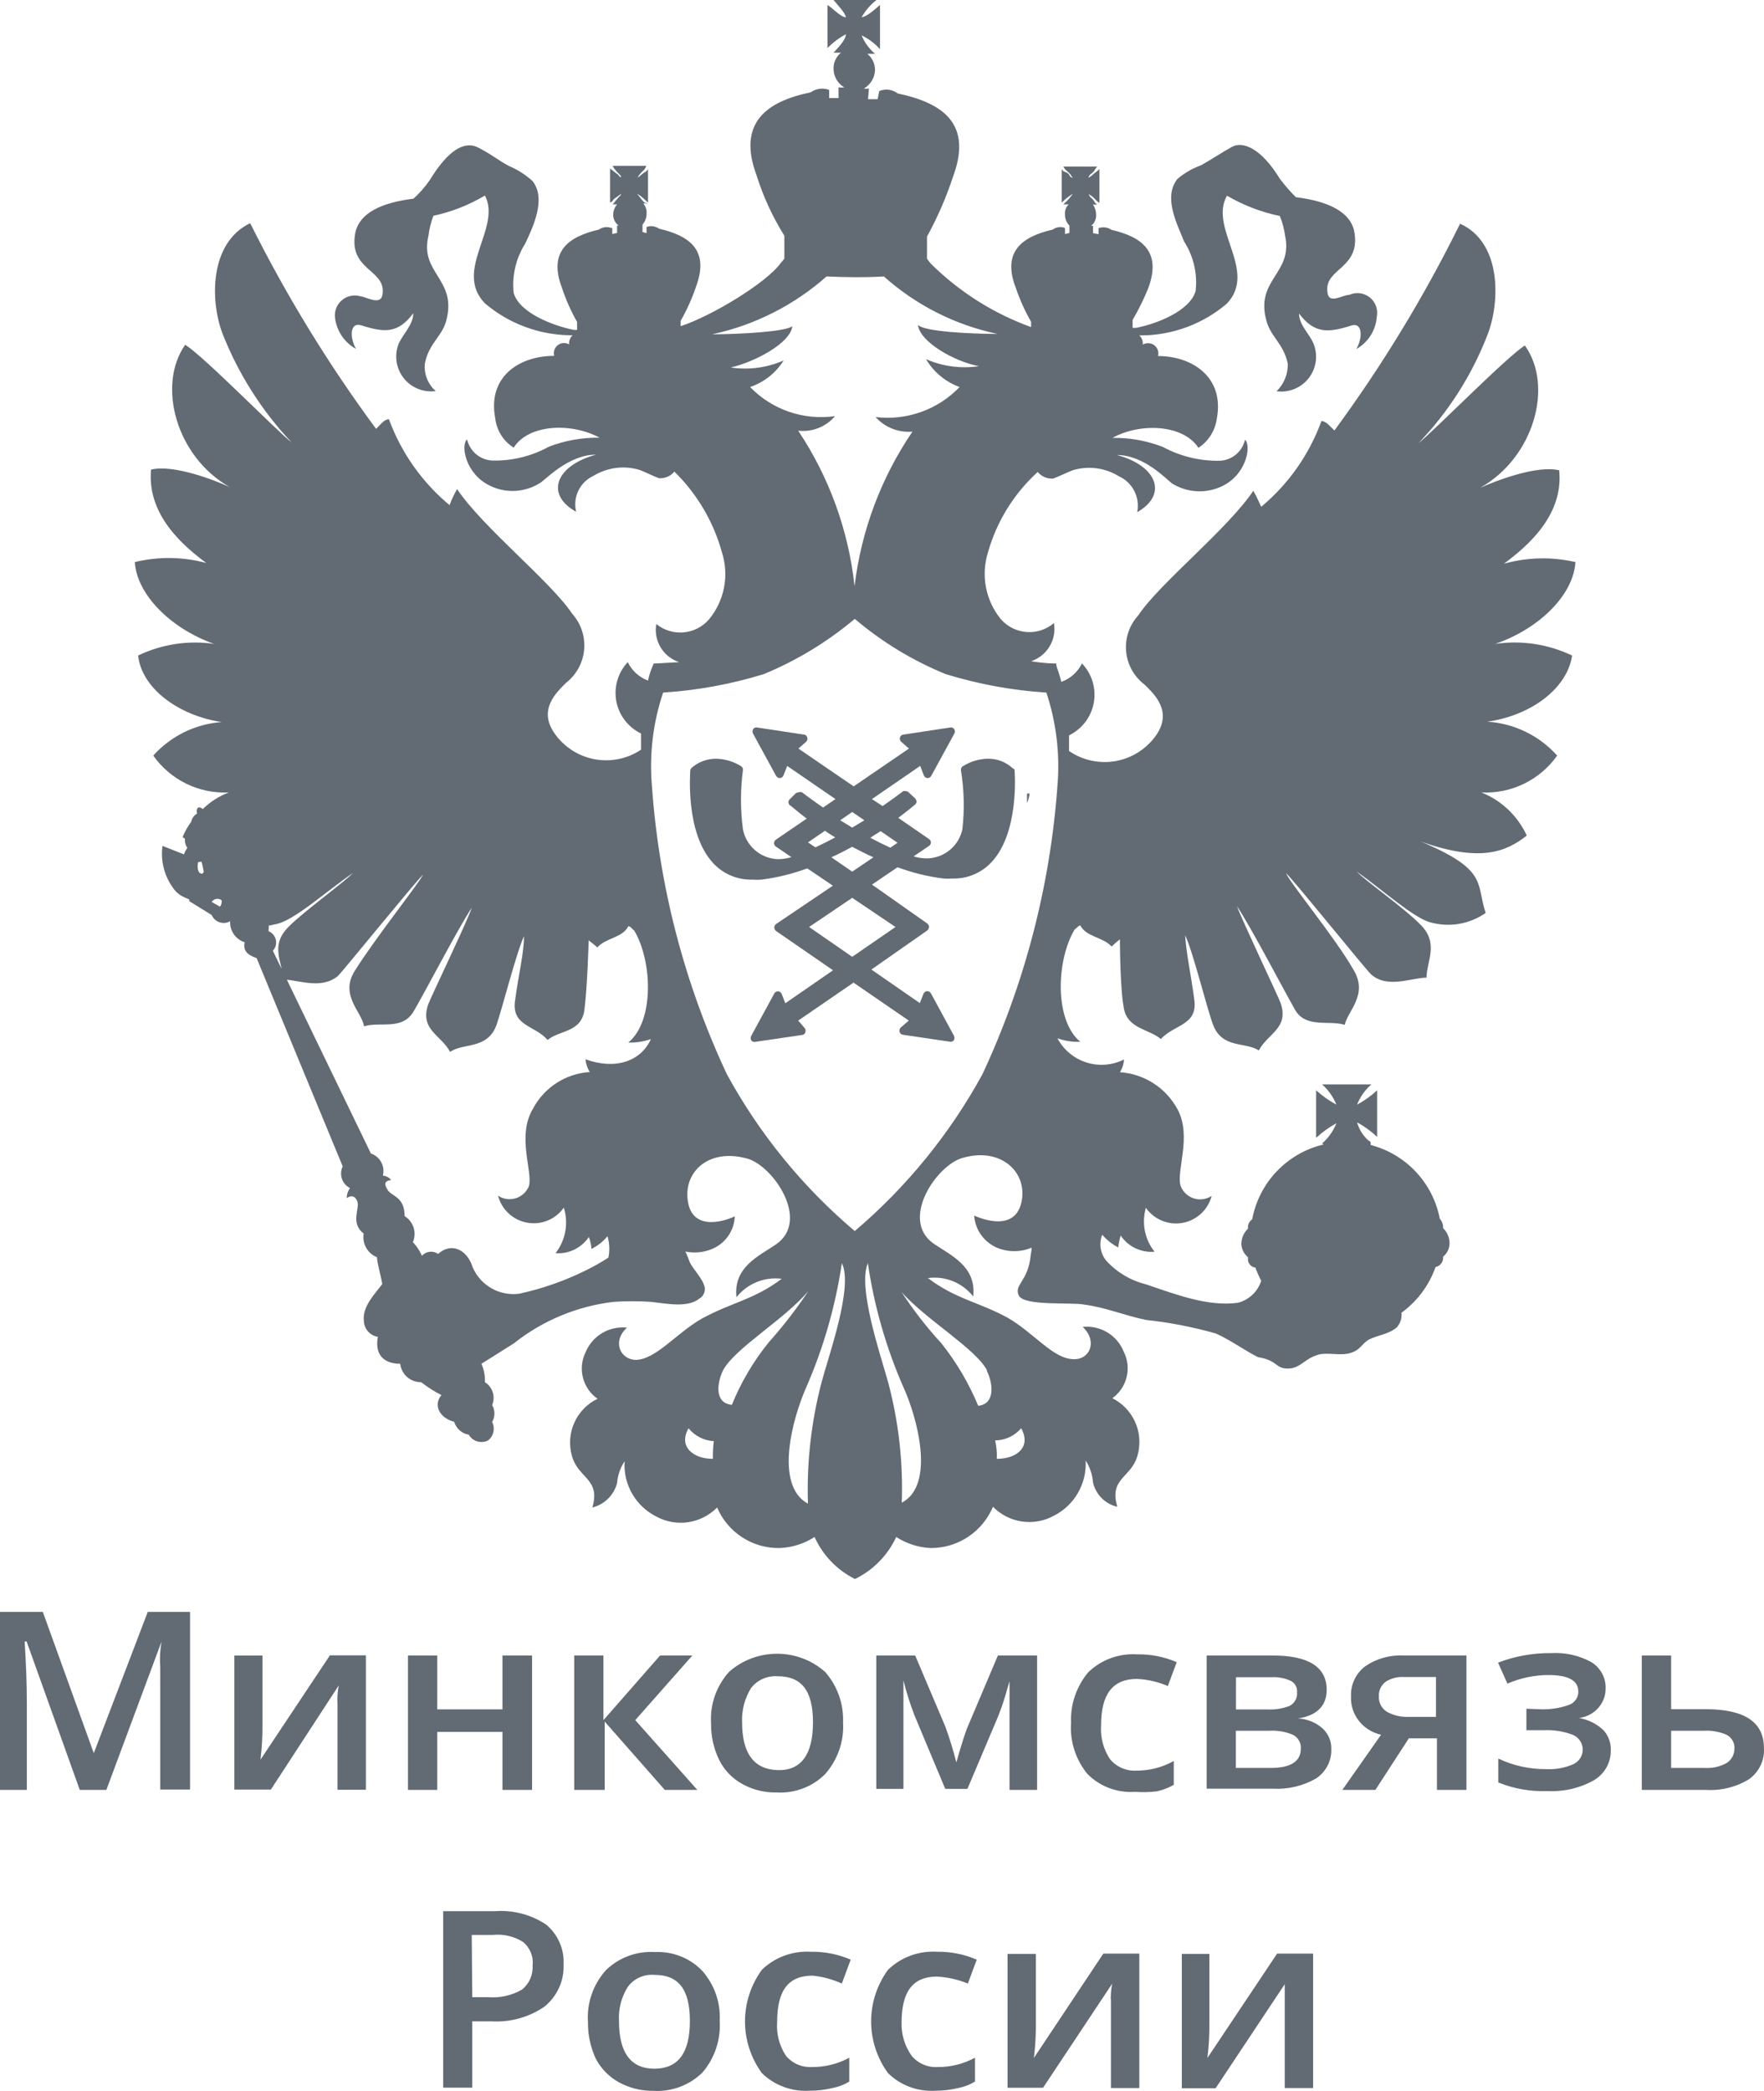 <svg width="54" height="64" viewBox="0 0 54 64" fill="none" xmlns="http://www.w3.org/2000/svg">
  <path d="M2.442 54.785L0.814 50.24H0.754C0.798 50.918 0.822 51.555 0.822 52.139V54.785H0V49.337H1.311L2.871 53.661L4.523 49.337H5.818V54.774H4.906V51.036C4.886 50.773 4.899 50.508 4.944 50.248L3.256 54.785H2.442Z" fill="#626A73"/>
  <path fill-rule="evenodd" clip-rule="evenodd" d="M48.029 52.184C47.737 52.287 47.427 52.332 47.117 52.316L46.726 52.3V52.958H47.245C47.556 52.942 47.867 52.991 48.156 53.102C48.336 53.184 48.451 53.359 48.451 53.552C48.451 53.745 48.336 53.92 48.156 54.002C47.894 54.115 47.607 54.165 47.321 54.149C46.816 54.152 46.319 54.041 45.866 53.825V54.557C46.343 54.751 46.858 54.841 47.375 54.82C47.873 54.846 48.369 54.73 48.799 54.486C49.122 54.291 49.315 53.947 49.31 53.578C49.32 53.355 49.242 53.136 49.093 52.965C48.887 52.766 48.624 52.633 48.338 52.584C48.806 52.526 49.156 52.137 49.152 51.679C49.163 51.355 48.997 51.049 48.715 50.874C48.342 50.669 47.915 50.573 47.486 50.598C46.929 50.592 46.376 50.691 45.858 50.89L46.146 51.532C46.539 51.361 46.965 51.271 47.397 51.269C48.013 51.269 48.316 51.437 48.316 51.774C48.32 51.956 48.205 52.121 48.029 52.184ZM25.808 52.716C25.843 53.291 25.648 53.856 25.265 54.295C24.876 54.69 24.327 54.898 23.764 54.863C23.397 54.87 23.034 54.779 22.717 54.6C22.413 54.431 22.169 54.177 22.017 53.871C21.845 53.517 21.76 53.129 21.767 52.737C21.733 52.17 21.928 51.612 22.31 51.18C23.143 50.43 24.432 50.43 25.265 51.18C25.637 51.609 25.83 52.157 25.808 52.716ZM8.034 50.672V52.776C8.038 53.139 8.018 53.5 7.974 53.86L10.099 50.667H11.201V54.781H10.332V52.15C10.321 51.962 10.334 51.773 10.37 51.587L8.292 54.775H7.174V50.672H8.034ZM13.385 50.671V52.32H15.382V50.671H16.288V54.785H15.382V53.009H13.385V54.785H12.489V50.671H13.385ZM21.195 50.671H20.207L18.473 52.649V50.671H17.578V54.785H18.511V52.694L20.351 54.785H21.347L19.447 52.649L21.195 50.671ZM23.802 54.179C23.08 54.155 22.717 53.668 22.717 52.716C22.701 52.35 22.795 51.987 22.988 51.672C23.177 51.423 23.484 51.285 23.802 51.306C24.526 51.306 24.887 51.73 24.887 52.716C24.887 53.703 24.524 54.202 23.802 54.179ZM29.276 53.943L29.327 53.767C29.433 53.393 29.525 53.109 29.598 52.912L30.548 50.671H31.748V54.785H30.904V51.46L30.836 51.686C30.757 51.984 30.659 52.276 30.543 52.562L29.615 54.753H28.936L28 52.517C27.862 52.162 27.747 51.8 27.656 51.431V54.753H26.825V50.671H28.016L28.945 52.862C29.072 53.217 29.183 53.577 29.276 53.943ZM33.286 54.294C33.665 54.681 34.201 54.882 34.749 54.844C34.972 54.861 35.197 54.855 35.419 54.828C35.599 54.787 35.772 54.72 35.932 54.631V53.9C35.586 54.094 35.193 54.196 34.792 54.195C34.478 54.213 34.174 54.082 33.978 53.842C33.775 53.534 33.68 53.171 33.707 52.806C33.707 51.862 34.054 51.388 34.809 51.388C35.134 51.404 35.453 51.478 35.75 51.606L36.022 50.875C35.643 50.711 35.232 50.629 34.817 50.636C34.255 50.599 33.704 50.802 33.308 51.191C32.948 51.627 32.763 52.174 32.787 52.732C32.748 53.295 32.926 53.852 33.286 54.294ZM40.613 51.723C40.613 52.204 40.318 52.512 39.731 52.599C40.01 52.611 40.276 52.717 40.483 52.899C40.663 53.063 40.762 53.295 40.754 53.535C40.767 53.891 40.593 54.228 40.293 54.432C39.891 54.664 39.427 54.774 38.961 54.748H36.939V50.671H38.961C40.054 50.671 40.613 51.021 40.613 51.723ZM39.51 51.446C39.643 51.513 39.721 51.651 39.705 51.796C39.723 51.967 39.633 52.132 39.477 52.214C39.26 52.298 39.025 52.335 38.791 52.322H37.836V51.336H38.921C39.124 51.324 39.326 51.362 39.51 51.446ZM39.821 53.521C39.834 53.346 39.739 53.18 39.579 53.098C39.357 53.003 39.114 52.961 38.871 52.974H37.832V54.113H38.893C39.511 54.113 39.821 53.916 39.821 53.521ZM41.092 54.785H42.104L43.127 53.207H43.988V54.785H44.891V50.671H42.962C42.543 50.651 42.128 50.769 41.787 51.005C41.501 51.226 41.342 51.567 41.358 51.921C41.33 52.477 41.718 52.973 42.278 53.096L41.092 54.785ZM42.211 51.921C42.199 52.111 42.294 52.292 42.458 52.395C42.662 52.507 42.894 52.561 43.128 52.55H43.959V51.33H42.979C42.776 51.317 42.575 51.371 42.407 51.482C42.273 51.59 42.2 51.753 42.211 51.921ZM51.157 52.315H52.218C53.404 52.315 53.998 52.709 53.998 53.504C54.022 53.875 53.852 54.233 53.545 54.456C53.149 54.699 52.685 54.814 52.218 54.785H50.259V50.671H51.157V52.315ZM52.853 53.097C53.015 53.182 53.11 53.351 53.095 53.529C53.094 53.701 53.007 53.862 52.861 53.96C52.656 54.074 52.42 54.127 52.183 54.113H51.157V52.974H52.167C52.403 52.962 52.638 53.004 52.853 53.097ZM17.252 60.122C17.276 60.618 17.061 61.096 16.671 61.416C16.197 61.743 15.623 61.903 15.043 61.869H14.457V63.899H13.567V58.497H15.149C15.708 58.456 16.265 58.602 16.725 58.912C17.083 59.216 17.277 59.662 17.252 60.122ZM14.94 61.129H14.457L14.441 59.224H15.076C15.403 59.188 15.733 59.264 16.01 59.438C16.228 59.617 16.338 59.891 16.303 60.166C16.322 60.446 16.201 60.718 15.98 60.897C15.667 61.078 15.303 61.159 14.94 61.129ZM22.031 61.855C22.069 62.427 21.881 62.992 21.505 63.433C21.11 63.825 20.559 64.031 19.996 63.996C19.627 63.999 19.264 63.909 18.943 63.733C18.642 63.565 18.398 63.316 18.24 63.015C18.076 62.662 17.993 62.277 17.999 61.889C17.96 61.315 18.154 60.748 18.541 60.311C18.935 59.92 19.485 59.714 20.047 59.748C20.597 59.722 21.13 59.934 21.502 60.327C21.873 60.752 22.063 61.299 22.031 61.855ZM20.033 63.318C19.311 63.318 18.948 62.831 18.948 61.856C18.928 61.489 19.022 61.125 19.219 60.812C19.405 60.559 19.714 60.42 20.033 60.446C20.755 60.446 21.119 60.869 21.119 61.856C21.119 62.842 20.755 63.318 20.033 63.318ZM24.783 63.992C24.237 64.026 23.703 63.828 23.32 63.45C22.635 62.502 22.635 61.241 23.32 60.294C23.717 59.907 24.267 59.705 24.829 59.739C25.247 59.733 25.66 59.815 26.042 59.98L25.77 60.712C25.488 60.583 25.185 60.501 24.875 60.47C24.121 60.47 23.79 60.938 23.79 61.887C23.762 62.252 23.857 62.616 24.061 62.924C24.254 63.157 24.551 63.285 24.859 63.268C25.258 63.27 25.651 63.172 25.998 62.982V63.713C25.841 63.808 25.667 63.875 25.485 63.91C25.256 63.965 25.02 63.993 24.783 63.992ZM27.181 63.45C27.563 63.83 28.098 64.028 28.644 63.992C28.876 63.991 29.107 63.964 29.333 63.91C29.515 63.875 29.689 63.808 29.846 63.713V62.982C29.498 63.172 29.105 63.27 28.706 63.268C28.398 63.285 28.101 63.157 27.908 62.924C27.698 62.628 27.59 62.276 27.599 61.916C27.599 60.967 27.933 60.499 28.684 60.499C29.009 60.517 29.329 60.589 29.629 60.712L29.9 59.981C29.519 59.815 29.105 59.733 28.687 59.739C28.126 59.704 27.577 59.907 27.181 60.294C26.496 61.241 26.496 62.503 27.181 63.45ZM31.71 59.804V61.908C31.714 62.269 31.694 62.63 31.65 62.989L33.775 59.796H34.877V63.91H34.008V61.279C33.996 61.091 34.009 60.902 34.046 60.716L31.93 63.902H30.844V59.804H31.71ZM37.022 61.908V59.804H36.178V63.917H37.212L39.329 60.732V63.91H40.197V59.796H39.095L36.962 62.989C37.006 62.63 37.026 62.269 37.022 61.908Z" fill="#626A73"/>
  <path d="M30.995 23.51C30.789 23.321 30.519 23.218 30.239 23.223C29.972 23.228 29.71 23.306 29.484 23.448C29.461 23.46 29.442 23.477 29.43 23.5C29.418 23.522 29.413 23.547 29.416 23.572C29.514 24.171 29.529 24.78 29.461 25.383C29.408 25.631 29.273 25.854 29.077 26.016C28.882 26.177 28.637 26.268 28.384 26.274C28.242 26.275 28.102 26.254 27.966 26.212L28.44 25.891C28.457 25.879 28.472 25.863 28.482 25.844C28.491 25.825 28.497 25.805 28.497 25.784C28.496 25.763 28.491 25.743 28.481 25.726C28.471 25.708 28.457 25.693 28.44 25.682L27.498 25.033C27.797 24.808 27.983 24.65 28.011 24.627C28.025 24.616 28.036 24.603 28.044 24.587C28.052 24.572 28.056 24.554 28.057 24.537C28.055 24.501 28.041 24.468 28.017 24.441L27.82 24.255C27.796 24.231 27.763 24.217 27.729 24.215C27.704 24.207 27.676 24.207 27.65 24.215C27.65 24.215 27.391 24.413 27.019 24.672L26.692 24.458L28.169 23.443L28.282 23.736C28.292 23.758 28.307 23.778 28.327 23.792C28.347 23.806 28.371 23.814 28.395 23.815C28.418 23.814 28.441 23.808 28.46 23.796C28.48 23.784 28.496 23.767 28.508 23.747L29.213 22.456C29.225 22.435 29.232 22.412 29.232 22.388C29.232 22.364 29.225 22.34 29.213 22.32C29.202 22.303 29.187 22.289 29.169 22.279C29.151 22.269 29.132 22.264 29.111 22.264L27.656 22.484C27.631 22.486 27.608 22.496 27.588 22.512C27.569 22.528 27.556 22.55 27.549 22.574C27.544 22.597 27.545 22.621 27.552 22.644C27.559 22.666 27.571 22.687 27.588 22.704L27.825 22.912L26.133 24.069L24.441 22.912L24.678 22.704C24.695 22.688 24.708 22.667 24.714 22.644C24.72 22.621 24.719 22.596 24.712 22.574C24.707 22.55 24.694 22.528 24.676 22.512C24.658 22.495 24.634 22.486 24.61 22.484L23.155 22.264C23.135 22.264 23.115 22.269 23.097 22.279C23.079 22.289 23.064 22.303 23.053 22.32C23.042 22.341 23.037 22.364 23.037 22.388C23.037 22.411 23.042 22.435 23.053 22.456L23.758 23.747C23.77 23.767 23.786 23.784 23.806 23.796C23.826 23.808 23.848 23.814 23.871 23.815C23.895 23.814 23.919 23.806 23.939 23.792C23.959 23.778 23.974 23.758 23.984 23.736L24.097 23.443L25.575 24.458L25.197 24.717C24.819 24.458 24.571 24.266 24.565 24.261C24.546 24.249 24.523 24.242 24.501 24.241C24.478 24.24 24.456 24.245 24.435 24.255C24.401 24.256 24.369 24.27 24.345 24.294L24.176 24.464C24.163 24.476 24.153 24.491 24.146 24.507C24.139 24.524 24.136 24.542 24.136 24.559C24.14 24.594 24.156 24.626 24.181 24.65C24.21 24.65 24.39 24.83 24.695 25.056L23.747 25.704C23.731 25.716 23.718 25.731 23.709 25.749C23.7 25.767 23.696 25.786 23.696 25.806C23.695 25.827 23.7 25.849 23.71 25.867C23.72 25.886 23.735 25.902 23.753 25.913L24.227 26.235C24.091 26.277 23.951 26.297 23.809 26.297C23.554 26.287 23.31 26.192 23.117 26.026C22.923 25.86 22.791 25.633 22.743 25.383C22.663 24.782 22.663 24.173 22.743 23.572C22.746 23.548 22.742 23.523 22.731 23.501C22.72 23.479 22.703 23.46 22.681 23.448C22.452 23.306 22.189 23.229 21.919 23.223C21.641 23.222 21.371 23.324 21.164 23.51C21.144 23.532 21.133 23.56 21.13 23.589C21.13 23.663 20.977 25.49 21.824 26.41C21.977 26.578 22.164 26.711 22.374 26.799C22.583 26.888 22.809 26.93 23.036 26.923C23.128 26.931 23.221 26.931 23.313 26.923C23.791 26.862 24.26 26.747 24.712 26.579L25.496 27.109L23.758 28.282C23.741 28.295 23.727 28.311 23.718 28.329C23.708 28.348 23.702 28.369 23.702 28.39C23.703 28.41 23.709 28.431 23.719 28.449C23.728 28.468 23.742 28.484 23.758 28.497L25.501 29.698L24.04 30.708L23.928 30.42C23.918 30.398 23.902 30.378 23.883 30.364C23.863 30.351 23.839 30.343 23.815 30.341C23.792 30.342 23.769 30.349 23.75 30.36C23.73 30.372 23.713 30.389 23.702 30.409L22.997 31.706C22.986 31.727 22.98 31.75 22.98 31.774C22.98 31.798 22.986 31.821 22.997 31.842C23.008 31.858 23.023 31.871 23.041 31.88C23.059 31.889 23.079 31.893 23.098 31.892L24.554 31.678C24.578 31.676 24.601 31.666 24.62 31.65C24.638 31.634 24.65 31.612 24.655 31.588C24.662 31.564 24.663 31.539 24.657 31.515C24.651 31.492 24.639 31.47 24.621 31.453L24.435 31.238L26.128 30.076L27.82 31.238L27.577 31.447C27.559 31.464 27.546 31.485 27.539 31.509C27.532 31.533 27.532 31.558 27.538 31.582C27.544 31.606 27.558 31.628 27.577 31.644C27.596 31.66 27.62 31.67 27.645 31.672L29.1 31.887C29.12 31.887 29.14 31.883 29.157 31.874C29.175 31.866 29.19 31.852 29.202 31.836C29.212 31.815 29.218 31.792 29.218 31.768C29.218 31.745 29.212 31.722 29.202 31.701L28.497 30.403C28.485 30.383 28.469 30.367 28.449 30.355C28.429 30.343 28.407 30.336 28.384 30.336C28.359 30.337 28.336 30.345 28.316 30.359C28.296 30.373 28.28 30.392 28.271 30.415L28.158 30.702L26.675 29.676L28.384 28.48C28.4 28.467 28.414 28.451 28.424 28.432C28.433 28.414 28.439 28.393 28.44 28.373C28.44 28.352 28.434 28.331 28.425 28.312C28.415 28.294 28.401 28.278 28.384 28.265L26.692 27.075L27.476 26.545C27.927 26.712 28.397 26.828 28.875 26.889C28.966 26.897 29.059 26.897 29.151 26.889C29.378 26.897 29.605 26.855 29.814 26.766C30.023 26.678 30.211 26.544 30.364 26.376C31.21 25.456 31.063 23.629 31.057 23.555C31.04 23.536 31.019 23.521 30.995 23.51ZM26.088 24.853L26.46 25.107L26.088 25.332L25.721 25.107L26.088 24.853ZM24.734 25.784L25.253 25.428C25.349 25.496 25.456 25.564 25.569 25.631C25.366 25.74 25.163 25.842 24.96 25.936L24.734 25.784ZM27.413 28.373L26.088 29.286L24.768 28.373L26.088 27.481L27.413 28.373ZM26.088 26.68L25.451 26.24C25.676 26.139 25.885 26.026 26.088 25.919C26.297 26.026 26.505 26.139 26.737 26.24L26.088 26.68ZM27.256 25.947C27.047 25.851 26.844 25.75 26.641 25.642L26.957 25.439L27.476 25.795L27.256 25.947Z" fill="#626A73"/>
  <path d="M31.439 24.582C31.48 24.489 31.507 24.39 31.518 24.289H31.439V24.582Z" fill="#626A73"/>
  <path d="M48.125 20.064C47.394 19.715 46.575 19.591 45.773 19.709C47.2 19.212 48.176 18.152 48.227 17.204C47.505 17.037 46.752 17.054 46.038 17.255C46.732 16.736 47.871 15.789 47.73 14.395C47.059 14.232 45.83 14.7 45.31 14.931C46.958 14.006 47.567 11.817 46.681 10.576C46.162 10.881 43.804 13.284 43.426 13.56C44.346 12.603 45.065 11.471 45.542 10.232C45.931 9.211 45.959 7.412 44.696 6.848C43.602 9.067 42.315 11.184 40.849 13.177C40.719 13.058 40.617 12.906 40.454 12.883C40.082 13.907 39.446 14.814 38.609 15.512C38.57 15.439 38.491 15.236 38.367 15.021C37.572 16.206 35.507 17.842 34.841 18.84C34.707 18.988 34.605 19.162 34.541 19.352C34.478 19.542 34.455 19.742 34.474 19.941C34.492 20.14 34.552 20.333 34.649 20.508C34.747 20.683 34.879 20.835 35.039 20.955C35.332 21.243 35.891 21.762 35.406 22.484C35.263 22.693 35.08 22.872 34.868 23.011C34.656 23.15 34.419 23.245 34.17 23.292C33.921 23.338 33.666 23.335 33.418 23.283C33.17 23.23 32.935 23.13 32.726 22.986C32.726 22.817 32.726 22.653 32.726 22.507C32.922 22.412 33.093 22.271 33.225 22.098C33.356 21.924 33.445 21.722 33.484 21.507C33.522 21.293 33.509 21.072 33.446 20.863C33.383 20.655 33.272 20.464 33.121 20.307C32.992 20.57 32.765 20.772 32.489 20.871C32.452 20.716 32.405 20.563 32.348 20.414L32.331 20.307H32.258C32.258 20.307 31.976 20.307 31.564 20.239C31.801 20.16 32.002 19.999 32.13 19.785C32.259 19.571 32.306 19.317 32.264 19.071C32.031 19.269 31.731 19.367 31.427 19.345C31.123 19.322 30.84 19.182 30.639 18.953C30.411 18.673 30.255 18.342 30.185 17.988C30.115 17.634 30.134 17.268 30.239 16.922C30.505 15.97 31.035 15.111 31.767 14.446C31.824 14.514 31.896 14.568 31.977 14.604C32.058 14.639 32.147 14.654 32.235 14.649C32.388 14.598 32.642 14.469 32.833 14.395C33.069 14.323 33.317 14.302 33.561 14.333C33.805 14.364 34.039 14.447 34.249 14.576C34.454 14.668 34.621 14.827 34.723 15.027C34.826 15.227 34.857 15.456 34.813 15.676C35.755 15.14 35.428 14.26 34.193 13.927C35.039 13.927 35.733 14.7 35.885 14.801C36.113 14.941 36.372 15.022 36.639 15.036C36.906 15.05 37.173 14.996 37.414 14.88C38.164 14.519 38.31 13.639 38.113 13.459C38.073 13.633 37.978 13.79 37.842 13.906C37.706 14.022 37.536 14.091 37.357 14.102C36.744 14.117 36.137 13.971 35.597 13.679C35.106 13.489 34.584 13.395 34.057 13.402C34.904 12.934 36.218 12.985 36.686 13.707C36.839 13.607 36.969 13.475 37.066 13.32C37.163 13.165 37.226 12.992 37.25 12.81C37.487 11.547 36.5 10.898 35.451 10.898C35.466 10.837 35.463 10.773 35.443 10.714C35.422 10.655 35.384 10.604 35.334 10.566C35.284 10.529 35.223 10.507 35.161 10.504C35.098 10.501 35.036 10.516 34.982 10.548C34.989 10.496 34.982 10.443 34.963 10.394C34.945 10.345 34.914 10.301 34.875 10.266H34.954C35.91 10.257 36.833 9.912 37.56 9.29C38.508 8.281 36.996 6.989 37.56 5.99C38.063 6.283 38.609 6.493 39.179 6.611C39.259 6.81 39.314 7.019 39.343 7.231C39.574 8.36 38.463 8.546 38.75 9.747C38.874 10.311 39.281 10.48 39.422 11.129C39.426 11.286 39.398 11.443 39.339 11.589C39.28 11.734 39.191 11.866 39.078 11.975C39.264 12.001 39.453 11.976 39.627 11.905C39.8 11.834 39.952 11.718 40.067 11.569C40.181 11.42 40.254 11.244 40.279 11.058C40.303 10.871 40.278 10.682 40.206 10.509C40.082 10.215 39.766 9.945 39.766 9.595C40.234 10.215 40.651 10.193 41.373 9.962C41.7 9.86 41.729 10.317 41.52 10.684C41.698 10.584 41.849 10.441 41.958 10.269C42.067 10.097 42.132 9.9 42.146 9.696C42.169 9.587 42.16 9.474 42.123 9.37C42.085 9.265 42.019 9.173 41.932 9.103C41.845 9.034 41.74 8.99 41.63 8.976C41.519 8.962 41.407 8.979 41.306 9.025C41.091 9.025 40.657 9.341 40.634 8.924C40.544 8.202 41.684 8.224 41.452 7.062C41.328 6.498 40.685 6.16 39.67 6.036C39.493 5.86 39.329 5.671 39.179 5.472C38.615 4.546 38.051 4.31 37.712 4.496C37.374 4.682 37.092 4.879 36.765 5.06C36.501 5.155 36.257 5.296 36.043 5.477C35.597 6.041 36.043 6.87 36.246 7.389C36.536 7.839 36.661 8.375 36.601 8.907C36.421 9.527 35.394 9.916 34.779 10.035C34.74 10.035 34.712 10.035 34.672 10.035V9.792C34.856 9.479 35.016 9.153 35.152 8.817C35.569 7.688 34.943 7.248 34.023 7.034C33.967 6.995 33.901 6.97 33.832 6.961C33.764 6.952 33.694 6.96 33.629 6.983V7.169L33.459 7.136V6.91H33.403C33.453 6.871 33.493 6.82 33.519 6.762C33.546 6.704 33.558 6.641 33.555 6.577C33.556 6.465 33.522 6.355 33.459 6.261H33.584L33.527 6.21C33.491 6.143 33.441 6.083 33.38 6.036C33.354 6.008 33.336 5.972 33.33 5.934C33.358 5.965 33.393 5.99 33.431 6.007C33.486 6.054 33.537 6.105 33.584 6.16L33.657 6.21V5.178L33.584 5.24C33.53 5.279 33.48 5.32 33.431 5.364C33.38 5.415 33.352 5.415 33.33 5.438C33.307 5.46 33.33 5.387 33.38 5.336C33.443 5.298 33.493 5.243 33.527 5.178L33.584 5.099H32.551L32.602 5.178C32.659 5.228 32.714 5.281 32.766 5.336C32.785 5.375 32.812 5.41 32.845 5.438C32.845 5.438 32.766 5.438 32.737 5.364C32.709 5.291 32.602 5.263 32.551 5.24L32.501 5.178V6.205L32.551 6.154C32.608 6.097 32.67 6.046 32.737 6.002L32.845 5.928C32.845 5.928 32.794 6.002 32.766 6.03C32.718 6.095 32.663 6.153 32.602 6.205L32.551 6.256H32.715C32.673 6.296 32.641 6.346 32.621 6.4C32.602 6.455 32.595 6.514 32.602 6.571C32.601 6.633 32.612 6.695 32.636 6.752C32.659 6.809 32.694 6.861 32.737 6.904V7.13L32.602 7.164V6.978C32.54 6.953 32.473 6.945 32.407 6.954C32.34 6.963 32.278 6.989 32.224 7.028C31.288 7.243 30.667 7.7 31.096 8.811C31.218 9.171 31.375 9.519 31.564 9.849V10.012C30.41 9.594 29.361 8.93 28.49 8.066C28.449 8.018 28.411 7.967 28.377 7.914V7.243C28.698 6.659 28.964 6.047 29.172 5.415C29.77 3.808 28.896 3.159 27.48 2.86C27.401 2.799 27.307 2.76 27.208 2.747C27.109 2.734 27.008 2.748 26.916 2.787L26.866 3.035H26.572L26.6 2.708C26.55 2.719 26.498 2.719 26.448 2.708C26.547 2.65 26.631 2.568 26.69 2.469C26.749 2.37 26.782 2.258 26.787 2.143C26.787 2.048 26.765 1.954 26.724 1.868C26.683 1.783 26.624 1.707 26.55 1.647H26.787C26.607 1.494 26.466 1.301 26.375 1.083C26.589 1.185 26.781 1.329 26.939 1.506V0.152C26.815 0.254 26.55 0.508 26.375 0.53C26.49 0.325 26.645 0.144 26.832 0L25.517 0C25.619 0.13 25.873 0.384 25.895 0.53C25.743 0.53 25.495 0.254 25.331 0.152V1.472C25.496 1.303 25.686 1.16 25.895 1.049C25.895 1.23 25.619 1.495 25.517 1.613H25.743C25.669 1.673 25.611 1.749 25.572 1.835C25.532 1.921 25.514 2.015 25.517 2.11C25.518 2.224 25.549 2.336 25.606 2.435C25.664 2.534 25.746 2.616 25.845 2.674C25.787 2.683 25.728 2.683 25.67 2.674V3.001H25.382V2.753C25.289 2.717 25.189 2.705 25.091 2.718C24.992 2.731 24.898 2.768 24.818 2.826C23.447 3.108 22.562 3.774 23.165 5.381C23.368 6.026 23.653 6.642 24.011 7.215V7.914C24.011 7.914 23.961 7.987 23.91 8.038C23.47 8.659 21.772 9.68 20.836 9.984V9.821C21.025 9.49 21.181 9.143 21.304 8.783C21.727 7.655 21.106 7.215 20.176 7C20.121 6.96 20.057 6.935 19.99 6.926C19.923 6.917 19.855 6.925 19.792 6.949V7.136L19.668 7.102V6.876C19.748 6.784 19.793 6.666 19.792 6.543C19.798 6.486 19.792 6.429 19.774 6.375C19.757 6.32 19.729 6.27 19.691 6.227H19.843L19.736 6.205C19.678 6.153 19.627 6.094 19.583 6.03L19.499 5.928C19.499 5.928 19.583 5.979 19.612 6.002C19.673 6.048 19.732 6.099 19.786 6.154L19.837 6.205V5.178L19.786 5.24C19.725 5.277 19.667 5.319 19.612 5.364C19.583 5.415 19.521 5.415 19.499 5.438C19.534 5.41 19.562 5.375 19.583 5.336C19.631 5.281 19.682 5.228 19.736 5.178L19.786 5.077H18.754L18.799 5.156C18.843 5.211 18.89 5.264 18.94 5.314C18.991 5.364 19.014 5.393 19.014 5.415C19.014 5.438 18.963 5.415 18.918 5.342C18.861 5.304 18.806 5.262 18.754 5.218L18.675 5.156V6.205L18.754 6.154C18.754 6.109 18.85 6.053 18.918 6.002C18.954 5.983 18.986 5.958 19.014 5.928C19.01 5.95 19.002 5.97 18.989 5.988C18.976 6.005 18.96 6.02 18.94 6.03C18.89 6.109 18.828 6.154 18.799 6.205L18.754 6.256H18.89C18.815 6.344 18.773 6.456 18.771 6.571C18.77 6.637 18.785 6.701 18.815 6.759C18.844 6.817 18.887 6.867 18.94 6.904H18.89V7.13L18.743 7.164V6.978H18.715C18.651 6.954 18.584 6.946 18.517 6.955C18.45 6.964 18.386 6.989 18.331 7.028C17.395 7.243 16.78 7.7 17.203 8.811C17.323 9.173 17.478 9.522 17.666 9.854V10.097C17.626 10.097 17.587 10.097 17.564 10.097C16.944 9.973 15.906 9.584 15.725 8.969C15.668 8.437 15.793 7.902 16.081 7.451C16.323 6.932 16.729 6.081 16.3 5.539C16.085 5.346 15.839 5.189 15.573 5.077C15.246 4.902 15.043 4.721 14.631 4.513C14.219 4.304 13.717 4.592 13.153 5.517C13.01 5.724 12.844 5.913 12.657 6.081C11.658 6.205 11.015 6.526 10.88 7.107C10.649 8.269 11.788 8.236 11.715 8.969C11.686 9.386 11.246 9.093 11.038 9.07C10.942 9.041 10.84 9.036 10.742 9.055C10.643 9.075 10.551 9.118 10.474 9.182C10.396 9.246 10.335 9.327 10.297 9.42C10.259 9.513 10.244 9.614 10.254 9.713C10.276 9.914 10.346 10.106 10.457 10.274C10.569 10.442 10.72 10.581 10.897 10.678C10.694 10.311 10.716 9.854 11.055 9.956C11.777 10.187 12.183 10.21 12.651 9.589C12.651 9.928 12.352 10.21 12.211 10.503C12.139 10.676 12.114 10.866 12.138 11.052C12.162 11.238 12.236 11.415 12.35 11.563C12.464 11.712 12.616 11.828 12.79 11.899C12.964 11.971 13.153 11.995 13.339 11.97C13.22 11.866 13.127 11.735 13.069 11.587C13.012 11.44 12.99 11.281 13.006 11.124C13.136 10.475 13.57 10.283 13.678 9.742C13.96 8.54 12.848 8.348 13.114 7.226C13.141 7.014 13.192 6.806 13.266 6.605C13.823 6.486 14.356 6.276 14.845 5.985C15.364 6.983 13.869 8.275 14.845 9.285C15.572 9.903 16.492 10.248 17.446 10.261H17.53C17.491 10.296 17.461 10.339 17.442 10.389C17.424 10.438 17.417 10.49 17.423 10.543C17.37 10.511 17.308 10.496 17.247 10.5C17.185 10.504 17.126 10.526 17.077 10.563C17.027 10.601 16.991 10.652 16.971 10.711C16.951 10.77 16.95 10.833 16.966 10.892C15.883 10.892 14.918 11.541 15.161 12.805C15.181 12.987 15.243 13.162 15.341 13.318C15.438 13.473 15.57 13.604 15.725 13.701C16.182 12.979 17.496 12.929 18.354 13.397C17.824 13.389 17.297 13.482 16.802 13.673C16.269 13.966 15.668 14.112 15.06 14.096C14.88 14.085 14.708 14.015 14.571 13.899C14.434 13.782 14.338 13.623 14.298 13.448C14.095 13.628 14.247 14.508 15.003 14.869C15.242 14.985 15.507 15.039 15.772 15.025C16.037 15.011 16.295 14.93 16.52 14.79C16.701 14.688 17.395 13.916 18.247 13.916C17.017 14.249 16.673 15.129 17.637 15.664C17.584 15.448 17.608 15.22 17.705 15.019C17.802 14.818 17.965 14.658 18.168 14.564C18.378 14.437 18.612 14.354 18.856 14.323C19.1 14.292 19.348 14.313 19.583 14.384C19.775 14.457 20.023 14.587 20.181 14.638C20.269 14.642 20.356 14.626 20.437 14.591C20.517 14.556 20.588 14.502 20.644 14.435C21.343 15.12 21.847 15.978 22.105 16.922C22.213 17.269 22.233 17.638 22.162 17.995C22.091 18.352 21.932 18.685 21.699 18.964C21.5 19.191 21.222 19.331 20.922 19.356C20.622 19.382 20.324 19.29 20.091 19.1C20.047 19.346 20.094 19.6 20.223 19.814C20.351 20.029 20.553 20.189 20.791 20.267L20.085 20.307H20.012L19.984 20.374C19.92 20.521 19.871 20.675 19.837 20.831C19.566 20.73 19.343 20.528 19.217 20.267C19.069 20.425 18.96 20.615 18.899 20.823C18.838 21.03 18.827 21.249 18.866 21.462C18.906 21.674 18.995 21.875 19.127 22.046C19.258 22.218 19.428 22.357 19.623 22.45C19.623 22.602 19.623 22.772 19.623 22.947C19.202 23.228 18.686 23.332 18.189 23.236C17.692 23.14 17.252 22.852 16.966 22.433C16.47 21.711 17.039 21.192 17.322 20.905C17.48 20.783 17.611 20.63 17.707 20.456C17.803 20.281 17.863 20.089 17.881 19.89C17.9 19.692 17.877 19.491 17.815 19.302C17.753 19.113 17.652 18.938 17.519 18.789C16.853 17.791 14.789 16.155 13.993 14.971C13.901 15.127 13.824 15.291 13.762 15.461C12.923 14.764 12.283 13.857 11.906 12.833C11.754 12.833 11.641 13.008 11.512 13.126C10.047 11.143 8.758 9.037 7.659 6.831C6.407 7.429 6.429 9.211 6.813 10.215C7.299 11.447 8.015 12.574 8.923 13.538C8.545 13.261 6.192 10.858 5.668 10.554C4.799 11.795 5.391 13.983 7.033 14.909C6.531 14.677 5.29 14.209 4.624 14.373C4.495 15.766 5.617 16.714 6.317 17.233C5.601 17.039 4.848 17.029 4.128 17.204C4.179 18.152 5.166 19.212 6.553 19.709C5.761 19.593 4.951 19.717 4.229 20.064C4.331 21.051 5.442 21.897 6.785 22.101C5.981 22.159 5.23 22.527 4.692 23.127C4.951 23.495 5.299 23.791 5.703 23.988C6.108 24.186 6.555 24.277 7.005 24.255C6.707 24.366 6.436 24.54 6.209 24.763C6.174 24.73 6.128 24.712 6.08 24.712C6.054 24.727 6.036 24.751 6.026 24.779C6.017 24.807 6.018 24.837 6.029 24.864V24.904C5.983 24.93 5.944 24.966 5.914 25.009C5.884 25.052 5.863 25.101 5.854 25.152C5.747 25.297 5.658 25.454 5.589 25.62C5.612 25.639 5.636 25.656 5.662 25.671C5.652 25.771 5.678 25.871 5.736 25.953C5.689 26.012 5.654 26.079 5.634 26.151L4.974 25.891C4.941 26.134 4.958 26.381 5.025 26.617C5.092 26.853 5.207 27.073 5.363 27.262C5.6 27.527 5.86 27.487 5.786 27.578L6.48 28.006C6.502 28.058 6.535 28.105 6.576 28.143C6.617 28.181 6.666 28.21 6.719 28.228C6.773 28.246 6.829 28.253 6.885 28.248C6.941 28.242 6.995 28.226 7.044 28.198V28.249C7.048 28.382 7.093 28.51 7.173 28.616C7.253 28.722 7.363 28.8 7.49 28.841C7.439 29.073 7.541 29.219 7.856 29.326L10.491 35.7C10.434 35.819 10.425 35.955 10.467 36.079C10.51 36.204 10.599 36.307 10.716 36.366C10.649 36.453 10.613 36.56 10.615 36.671C10.716 36.597 10.868 36.569 10.942 36.783C11.015 36.998 10.716 37.432 11.134 37.759C11.109 37.908 11.135 38.061 11.209 38.192C11.283 38.323 11.4 38.425 11.54 38.481C11.54 38.634 11.675 39.124 11.703 39.299C11.512 39.57 11.083 39.976 11.139 40.427C11.142 40.546 11.186 40.661 11.264 40.751C11.343 40.84 11.45 40.9 11.568 40.918C11.461 41.477 11.765 41.742 12.251 41.742C12.269 41.899 12.345 42.043 12.463 42.148C12.582 42.252 12.736 42.308 12.893 42.306C13.087 42.457 13.295 42.589 13.514 42.701C13.26 42.999 13.441 43.394 13.903 43.519C13.933 43.619 13.991 43.71 14.07 43.779C14.148 43.849 14.245 43.896 14.349 43.913C14.407 44.012 14.5 44.085 14.61 44.118C14.72 44.15 14.839 44.14 14.941 44.088C15.024 44.023 15.081 43.931 15.104 43.828C15.126 43.725 15.113 43.618 15.065 43.524C15.111 43.445 15.135 43.356 15.135 43.265C15.135 43.173 15.111 43.084 15.065 43.005C15.118 42.882 15.125 42.743 15.084 42.615C15.044 42.487 14.959 42.377 14.845 42.306C14.852 42.112 14.815 41.919 14.738 41.742L15.725 41.121C16.609 40.418 17.672 39.976 18.794 39.846C19.169 39.822 19.546 39.822 19.922 39.846C20.384 39.897 21.05 40.038 21.405 39.75C21.463 39.718 21.51 39.669 21.54 39.609C21.57 39.55 21.582 39.484 21.575 39.418C21.524 39.13 21.208 38.854 21.106 38.611C21.078 38.526 21.027 38.414 20.982 38.306C21.257 38.364 21.542 38.336 21.8 38.227C21.999 38.145 22.17 38.007 22.293 37.83C22.416 37.653 22.486 37.444 22.494 37.229C22.105 37.415 21.151 37.669 21.05 36.71C20.948 35.858 21.699 35.142 22.861 35.458C23.656 35.661 24.818 37.353 23.758 38.086C23.238 38.442 22.443 38.78 22.545 39.705C22.708 39.5 22.921 39.34 23.164 39.241C23.407 39.142 23.672 39.108 23.932 39.141C23.064 39.79 22.392 39.863 21.484 40.36C20.683 40.822 20.091 41.601 19.471 41.623C18.991 41.623 18.726 41.059 19.194 40.636C18.929 40.608 18.662 40.666 18.433 40.802C18.205 40.938 18.026 41.145 17.925 41.392C17.806 41.634 17.778 41.91 17.846 42.17C17.913 42.431 18.071 42.659 18.292 42.813C17.976 42.966 17.724 43.225 17.581 43.545C17.438 43.865 17.412 44.225 17.508 44.562C17.699 45.256 18.393 45.256 18.134 46.141C18.315 46.096 18.48 46.003 18.613 45.872C18.746 45.741 18.842 45.577 18.89 45.397C18.909 45.157 18.988 44.926 19.121 44.726C19.098 45.072 19.178 45.417 19.351 45.718C19.524 46.019 19.781 46.262 20.091 46.418C20.389 46.58 20.732 46.641 21.068 46.591C21.404 46.541 21.714 46.383 21.953 46.141C22.112 46.516 22.38 46.834 22.722 47.055C23.063 47.276 23.463 47.39 23.87 47.382C24.249 47.366 24.617 47.249 24.936 47.044C25.187 47.602 25.624 48.057 26.172 48.33C26.729 48.06 27.175 47.605 27.435 47.044C27.751 47.248 28.115 47.365 28.49 47.382C28.897 47.384 29.296 47.265 29.635 47.04C29.974 46.815 30.239 46.494 30.397 46.119C30.635 46.361 30.945 46.519 31.281 46.569C31.617 46.619 31.96 46.558 32.258 46.395C32.568 46.239 32.825 45.995 32.998 45.695C33.172 45.394 33.254 45.05 33.234 44.703C33.364 44.904 33.442 45.135 33.459 45.374C33.501 45.556 33.592 45.722 33.724 45.854C33.856 45.986 34.022 46.078 34.204 46.119C33.939 45.233 34.644 45.233 34.825 44.539C34.918 44.204 34.892 43.847 34.751 43.529C34.61 43.212 34.363 42.952 34.052 42.796C34.27 42.64 34.424 42.411 34.488 42.15C34.553 41.89 34.522 41.615 34.401 41.375C34.303 41.128 34.127 40.92 33.9 40.783C33.673 40.646 33.408 40.586 33.144 40.614C33.612 41.053 33.358 41.623 32.867 41.601C32.247 41.601 31.654 40.8 30.854 40.337C29.945 39.841 29.274 39.773 28.405 39.119C28.666 39.084 28.931 39.117 29.174 39.216C29.418 39.315 29.631 39.476 29.793 39.683C29.895 38.758 29.099 38.419 28.58 38.064C27.531 37.331 28.682 35.638 29.488 35.435C30.616 35.119 31.401 35.836 31.288 36.688C31.158 37.646 30.239 37.393 29.821 37.206C29.836 37.418 29.909 37.621 30.031 37.794C30.154 37.967 30.321 38.103 30.515 38.188C30.684 38.259 30.865 38.295 31.048 38.295C31.231 38.295 31.412 38.259 31.581 38.188C31.581 38.284 31.553 38.385 31.553 38.414C31.474 39.237 31.034 39.31 31.186 39.649C31.339 39.987 32.816 39.852 33.194 39.931C33.866 40.021 34.435 40.269 35.078 40.399C35.803 40.477 36.52 40.616 37.222 40.816C37.634 40.997 38.107 41.336 38.508 41.539C39.128 41.64 39.027 41.888 39.422 41.888C39.816 41.888 39.912 41.589 40.369 41.46C40.685 41.386 41.035 41.51 41.351 41.409C41.667 41.307 41.684 41.121 41.915 40.997C42.146 40.873 42.524 40.839 42.761 40.625C42.819 40.56 42.861 40.484 42.884 40.401C42.908 40.318 42.912 40.23 42.896 40.145V40.185C43.381 39.834 43.747 39.344 43.946 38.78C44.008 38.768 44.065 38.735 44.106 38.687C44.148 38.639 44.173 38.579 44.177 38.515V38.464C44.237 38.415 44.287 38.353 44.321 38.283C44.355 38.213 44.373 38.136 44.374 38.058C44.374 37.971 44.357 37.884 44.323 37.804C44.289 37.724 44.239 37.651 44.177 37.59V37.539C44.17 37.451 44.134 37.368 44.075 37.302C43.972 36.765 43.719 36.267 43.344 35.868C42.97 35.468 42.49 35.184 41.96 35.046V34.995C41.96 34.944 41.932 34.916 41.898 34.916C41.728 34.766 41.605 34.57 41.542 34.352C41.766 34.473 41.973 34.623 42.157 34.798V33.371C41.973 33.544 41.766 33.692 41.542 33.811C41.637 33.571 41.788 33.358 41.983 33.19H40.471C40.663 33.361 40.813 33.573 40.911 33.811C40.686 33.691 40.478 33.543 40.29 33.371V34.826C40.478 34.652 40.686 34.503 40.911 34.38C40.815 34.619 40.664 34.832 40.471 35.001L40.522 35.029C39.974 35.157 39.475 35.442 39.087 35.849C38.698 36.255 38.436 36.766 38.333 37.319C38.294 37.346 38.262 37.381 38.239 37.422C38.217 37.463 38.204 37.509 38.203 37.556V37.607C38.14 37.667 38.089 37.74 38.054 37.82C38.019 37.901 38.001 37.987 38 38.075C38.004 38.153 38.024 38.23 38.059 38.3C38.094 38.369 38.143 38.431 38.203 38.481V38.532C38.2 38.597 38.221 38.66 38.264 38.709C38.305 38.759 38.365 38.79 38.429 38.797C38.481 38.936 38.541 39.072 38.609 39.203C38.556 39.366 38.464 39.512 38.34 39.63C38.215 39.747 38.064 39.831 37.899 39.874C36.996 40.004 35.998 39.621 35.078 39.31C34.612 39.194 34.19 38.943 33.866 38.588C33.776 38.479 33.716 38.348 33.695 38.208C33.673 38.068 33.689 37.925 33.742 37.793C33.879 37.952 34.046 38.084 34.232 38.182C34.246 38.058 34.271 37.936 34.306 37.816C34.418 37.984 34.574 38.119 34.757 38.206C34.939 38.293 35.142 38.33 35.343 38.312C35.195 38.126 35.094 37.907 35.047 37.673C35.001 37.44 35.012 37.198 35.078 36.969C35.202 37.145 35.374 37.282 35.573 37.363C35.772 37.445 35.991 37.468 36.202 37.429C36.414 37.391 36.61 37.292 36.768 37.146C36.925 36.999 37.038 36.811 37.092 36.603C37.013 36.656 36.922 36.69 36.828 36.704C36.734 36.717 36.638 36.709 36.547 36.681C36.456 36.652 36.372 36.603 36.303 36.538C36.233 36.473 36.179 36.393 36.144 36.304C35.992 35.858 36.5 34.781 36.043 33.946C35.868 33.625 35.616 33.353 35.308 33.156C35 32.958 34.648 32.842 34.283 32.818C34.358 32.702 34.401 32.567 34.407 32.429C34.05 32.608 33.637 32.641 33.257 32.519C32.876 32.398 32.558 32.133 32.371 31.78C32.595 31.86 32.832 31.896 33.07 31.887C32.275 31.233 32.331 29.4 32.895 28.452C32.969 28.401 32.991 28.351 33.07 28.322C33.245 28.678 33.764 28.678 34.029 28.971C34.109 28.893 34.194 28.819 34.283 28.751C34.283 28.751 34.283 30.257 34.407 30.878C34.531 31.498 35.185 31.498 35.535 31.803C35.941 31.357 36.663 31.385 36.562 30.612C36.46 29.84 36.308 29.146 36.28 28.627C36.511 29.095 36.951 30.883 37.132 31.357C37.408 32.107 38.13 31.882 38.536 32.152C38.801 31.633 39.467 31.481 39.202 30.697C39.128 30.494 38.028 28.181 37.865 27.736C38.254 28.3 39.32 30.342 39.647 30.911C39.974 31.481 40.685 31.216 41.165 31.368C41.255 30.94 41.898 30.443 41.43 29.676C40.866 28.689 39.444 26.968 39.371 26.726C39.647 26.991 41.808 29.676 41.977 29.828C42.479 30.268 43.212 29.924 43.669 29.924C43.669 29.433 44.058 28.881 43.494 28.311C42.93 27.741 41.802 26.968 41.531 26.675C42.327 27.239 43.263 28.091 43.788 28.232C44.073 28.311 44.373 28.327 44.666 28.277C44.958 28.227 45.236 28.114 45.48 27.944C45.175 27.042 45.576 26.63 43.489 25.756C45.299 26.399 46.095 26.083 46.738 25.575C46.461 24.974 45.965 24.501 45.35 24.255C45.8 24.277 46.248 24.186 46.654 23.988C47.059 23.791 47.408 23.495 47.668 23.127C47.12 22.514 46.352 22.141 45.531 22.089C46.895 21.897 47.984 21.051 48.125 20.064ZM6.238 26.692C6.238 26.692 6.238 26.692 6.192 26.743C6.04 26.743 6.04 26.54 6.063 26.387C6.095 26.389 6.128 26.383 6.158 26.371C6.189 26.358 6.216 26.339 6.238 26.314L6.164 26.365C6.215 26.512 6.215 26.59 6.238 26.692ZM6.734 27.753L6.48 27.606C6.496 27.581 6.517 27.561 6.541 27.545C6.565 27.529 6.592 27.518 6.621 27.513C6.65 27.508 6.679 27.51 6.707 27.517C6.736 27.524 6.762 27.537 6.785 27.555C6.79 27.59 6.788 27.625 6.779 27.659C6.77 27.693 6.755 27.725 6.734 27.753ZM7.478 26.173H7.377H7.512C7.501 26.174 7.49 26.174 7.478 26.173ZM21.823 44.652C21.202 44.652 20.762 44.263 21.078 43.716C21.172 43.832 21.29 43.927 21.423 43.995C21.556 44.063 21.702 44.102 21.851 44.111C21.828 44.29 21.819 44.471 21.823 44.652ZM31.26 43.716C31.576 44.28 31.136 44.652 30.515 44.652C30.524 44.463 30.506 44.273 30.464 44.088C30.616 44.087 30.765 44.053 30.902 43.988C31.04 43.924 31.161 43.831 31.26 43.716ZM21.8 10.232C23.101 9.953 24.307 9.343 25.303 8.461C25.867 8.489 26.533 8.495 27.057 8.461C28.043 9.342 29.243 9.949 30.538 10.221C29.714 10.221 28.281 10.148 28.101 9.945C28.152 10.464 29.229 11.073 29.968 11.208C29.419 11.29 28.858 11.216 28.349 10.994C28.581 11.389 28.945 11.69 29.376 11.846C29.048 12.188 28.645 12.45 28.198 12.609C27.752 12.769 27.274 12.822 26.803 12.765C26.944 12.922 27.119 13.044 27.315 13.121C27.511 13.199 27.722 13.229 27.932 13.211C26.971 14.623 26.363 16.247 26.16 17.943C25.977 16.241 25.385 14.607 24.434 13.182C24.645 13.207 24.858 13.179 25.054 13.101C25.251 13.023 25.426 12.898 25.562 12.737C25.09 12.804 24.607 12.759 24.155 12.604C23.703 12.449 23.294 12.189 22.962 11.846C23.388 11.702 23.751 11.415 23.989 11.033C23.48 11.257 22.919 11.331 22.37 11.248C23.092 11.084 24.203 10.503 24.254 9.984C24.062 10.153 22.624 10.232 21.8 10.232ZM8.827 25.795L8.415 25.948L8.827 25.795ZM17.925 32.423C17.935 32.562 17.98 32.695 18.055 32.812C17.692 32.835 17.341 32.951 17.036 33.148C16.731 33.346 16.481 33.619 16.312 33.941C15.815 34.775 16.312 35.853 16.193 36.298C16.159 36.387 16.105 36.467 16.035 36.532C15.965 36.597 15.882 36.646 15.791 36.675C15.7 36.703 15.604 36.712 15.51 36.698C15.415 36.685 15.325 36.65 15.246 36.597C15.3 36.806 15.412 36.994 15.57 37.14C15.728 37.287 15.924 37.385 16.136 37.423C16.347 37.462 16.565 37.439 16.765 37.358C16.964 37.276 17.135 37.14 17.259 36.964C17.333 37.199 17.349 37.449 17.304 37.692C17.26 37.934 17.158 38.163 17.006 38.357C17.204 38.372 17.404 38.334 17.583 38.247C17.762 38.16 17.915 38.026 18.027 37.861C18.071 37.978 18.098 38.102 18.105 38.227C18.295 38.134 18.462 38.001 18.596 37.838C18.66 38.051 18.669 38.276 18.625 38.492C18.393 38.643 18.151 38.779 17.902 38.899C17.264 39.212 16.59 39.447 15.894 39.598C15.603 39.636 15.306 39.579 15.05 39.435C14.794 39.29 14.591 39.066 14.473 38.797C14.298 38.233 13.807 38.019 13.412 38.38C13.337 38.327 13.245 38.304 13.154 38.314C13.062 38.325 12.978 38.368 12.916 38.436C12.848 38.282 12.755 38.141 12.64 38.019C12.7 37.878 12.708 37.72 12.661 37.574C12.614 37.428 12.517 37.303 12.386 37.223C12.386 36.626 11.997 36.626 11.867 36.422C11.737 36.219 11.794 36.14 11.974 36.118C11.943 36.079 11.905 36.047 11.861 36.024C11.817 36.001 11.77 35.987 11.72 35.982C11.756 35.844 11.738 35.697 11.67 35.572C11.602 35.446 11.489 35.351 11.354 35.306L8.353 29.101C8.394 29.057 8.424 29.003 8.44 28.945C8.455 28.887 8.457 28.826 8.444 28.768C8.432 28.709 8.405 28.654 8.366 28.608C8.328 28.562 8.279 28.526 8.223 28.503V28.458C8.229 28.416 8.229 28.375 8.223 28.334L8.488 28.277C9.052 28.136 10.005 27.267 10.806 26.72C10.524 27.014 9.362 27.848 8.844 28.356C8.325 28.864 8.562 29.315 8.64 29.744L8.753 29.986C9.193 30.015 9.853 30.28 10.344 29.873C10.502 29.721 12.662 27.053 12.95 26.771C12.843 27.014 11.472 28.734 10.857 29.721C10.395 30.466 11.072 30.962 11.145 31.413C11.636 31.261 12.313 31.549 12.662 30.956C13.012 30.364 14.056 28.351 14.445 27.781C14.292 28.226 13.181 30.539 13.108 30.742C12.843 31.526 13.508 31.678 13.779 32.197C14.18 31.91 14.907 32.135 15.195 31.385C15.37 30.883 15.815 29.129 16.041 28.655C16.041 29.174 15.866 29.868 15.765 30.641C15.663 31.413 16.385 31.385 16.763 31.831C17.13 31.526 17.801 31.605 17.891 30.906C17.981 30.206 18.021 28.779 18.021 28.779C18.122 28.869 18.173 28.892 18.286 28.999C18.54 28.706 19.059 28.706 19.234 28.351C19.313 28.351 19.335 28.429 19.414 28.48C19.978 29.428 20.029 31.261 19.234 31.91C19.47 31.917 19.705 31.881 19.927 31.803C19.612 32.496 18.828 32.75 17.925 32.423ZM23.532 41.087C23.063 41.665 22.683 42.31 22.404 42.999C21.84 42.943 21.964 42.278 22.139 41.933C22.505 41.262 24 40.394 24.745 39.519C24.378 40.07 23.972 40.594 23.532 41.087ZM25.151 42.306C24.833 43.518 24.692 44.77 24.733 46.023C23.684 45.459 24.276 43.366 24.683 42.458C25.211 41.246 25.577 39.969 25.771 38.662C26.127 39.384 25.371 41.477 25.151 42.306ZM27.604 46.023C27.651 44.77 27.511 43.517 27.187 42.306C26.967 41.505 26.245 39.412 26.567 38.662C26.758 39.97 27.125 41.247 27.655 42.458C28.061 43.338 28.654 45.448 27.604 45.995V46.023ZM30.21 41.962C30.385 42.306 30.492 42.971 29.945 43.028C29.66 42.341 29.28 41.697 28.817 41.115C28.369 40.627 27.961 40.103 27.599 39.547C28.349 40.394 29.844 41.262 30.21 41.933V41.962ZM30.075 32.88C29.076 34.706 27.752 36.333 26.166 37.68C24.576 36.335 23.249 34.708 22.251 32.88C20.949 30.102 20.171 27.107 19.956 24.047C19.874 23.084 19.991 22.114 20.3 21.198C21.345 21.131 22.379 20.942 23.38 20.634C24.39 20.217 25.33 19.646 26.166 18.942C26.999 19.65 27.94 20.221 28.953 20.634C29.953 20.942 30.987 21.132 32.032 21.198C32.336 22.115 32.452 23.084 32.371 24.047C32.151 27.106 31.372 30.1 30.075 32.88Z" fill="#626A73"/>
</svg>
